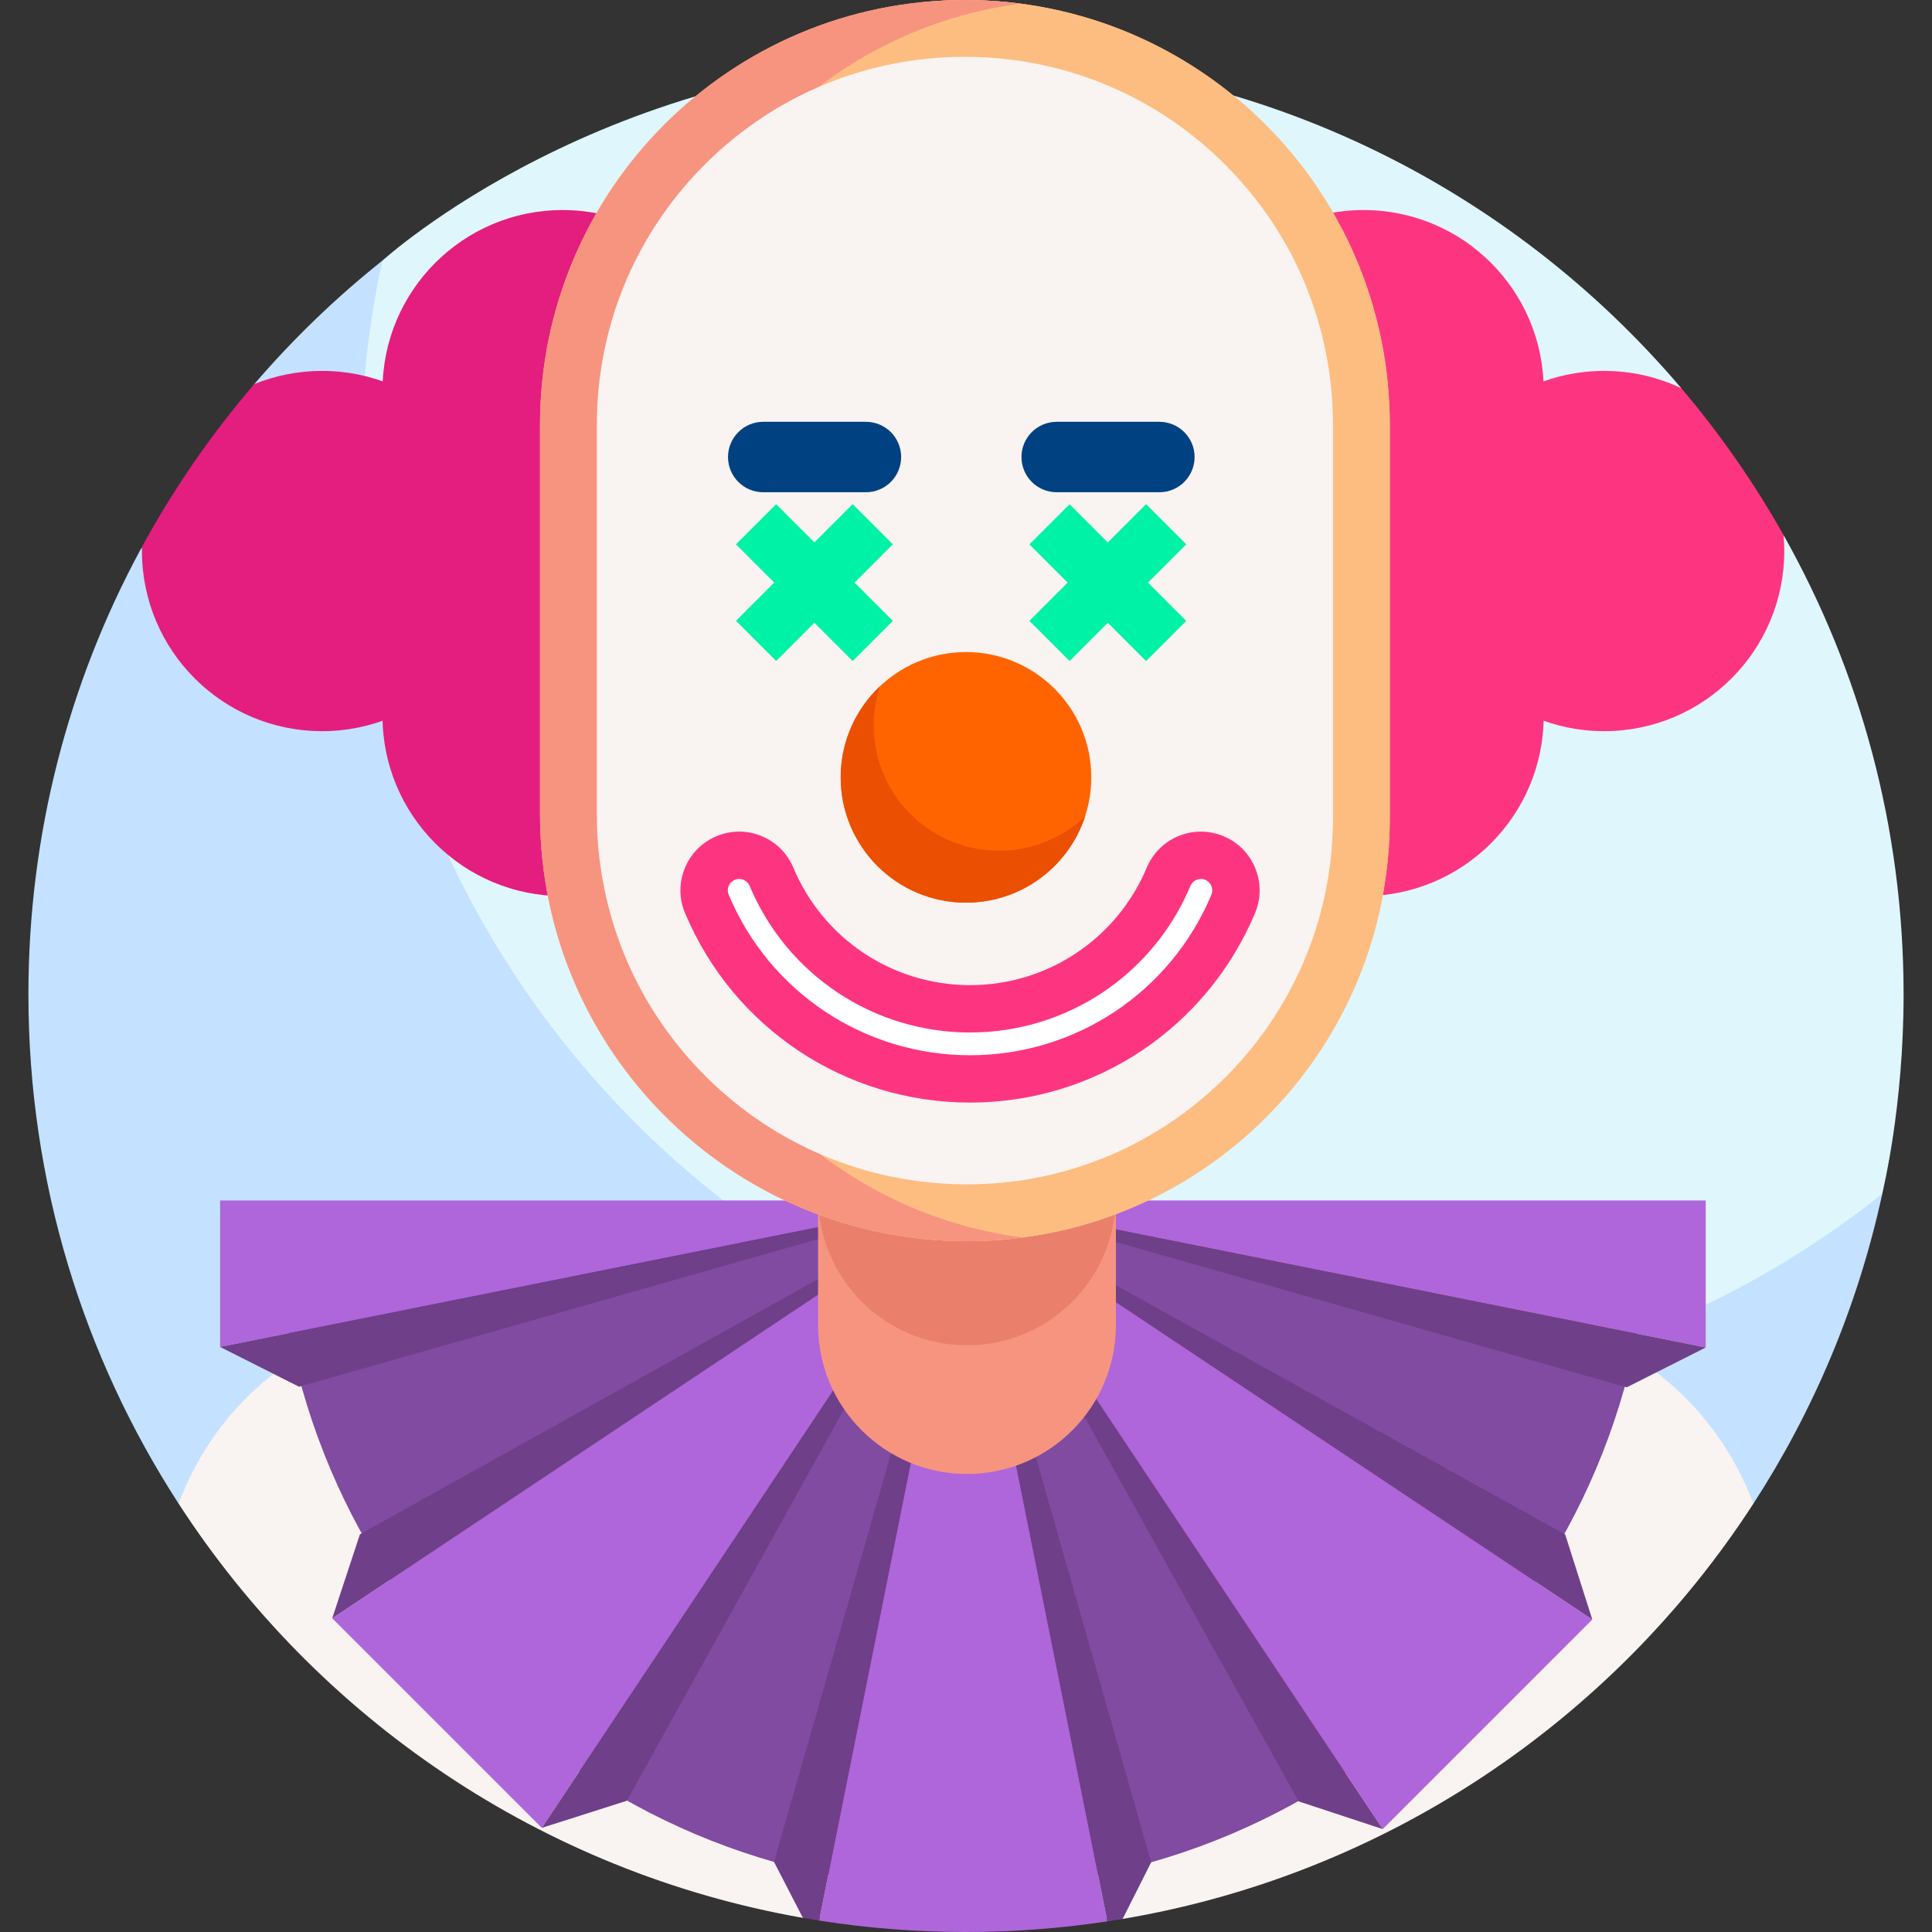 <svg id="Layer_1" enable-background="new 0 0 510 510" height="512" viewBox="0 0 510 510" width="512" xmlns="http://www.w3.org/2000/svg"><rect x="0" y="0" width="510" height="510" fill="#333333" stroke="none"/><g><g><path d="m470.823 141.263-37.983-8.184 10.973-30.605c-45.399-53.513-113.14-87.474-188.813-87.474-95.245 0-153.916 53.724-154.078 53.815 0 0-2.439 3.044-2.895 5.069-3.706 16.45-7.168 38.496-7.168 54.584 0 136.69 115.27 247.473 251.961 247.473 52.636 0 111.198-25.227 150.392-55.559.877-.679 3.659-5.238 3.659-5.238.172-1.055 5.63-22.786 5.63-52.643-.001-44.048-11.507-85.407-31.678-121.238z" fill="#dff6fd"/><path d="m342.798 368.953c-136.69 0-247.5-110.81-247.5-247.5 0-18.068 1.948-35.672 5.624-52.639-12.264 9.77-23.58 20.68-33.787 32.57l-30.124 43.83c-18.824 34.907-29.511 74.849-29.511 117.286 0 49.557 14.565 95.713 39.648 134.419l415.695.021c15.901-24.536 27.598-52.124 34.027-81.797-42.278 33.675-95.82 53.81-154.072 53.81z" fill="#c4e2ff"/></g><path d="m410.104 349.211c-.778-.196-1.561-.381-2.349-.555l-153.081-33.875-152.477 33.843c-.788.175-1.57.36-2.348.557-24.877 6.28-44.112 24.621-52.7 47.738 36.669 56.584 95.816 97.249 164.796 109.349l84.401.281c69.366-11.698 129.382-52.339 166.497-109.61-8.598-23.121-27.848-41.461-52.739-47.728z" fill="#f9f3f1"/><g><g><path d="m72.936 317.152c0 100.14 81.179 181.319 181.318 181.319s181.318-81.179 181.318-181.319z" fill="#814ba1"/></g><g><g><path d="m216.23 506.981c12.631 1.987 25.58 3.019 38.77 3.019 12.67 0 25.135-.958 37.322-2.807l-38.068-190.041z" fill="#af66da"/></g><g><path d="m211.945 506.268c1.424.25 2.852.487 4.284.712l38.025-189.829-49.934 174.353z" fill="#6f3f8a"/></g><g><path d="m292.322 507.193c1.345-.204 2.686-.419 4.023-.644l7.536-14.953-49.626-174.443z" fill="#6f3f8a"/></g></g><g><g><path d="m58.093 316.892v38.665l193.021-38.665z" fill="#af66da"/></g><g><path d="m58.093 355.557 20.849 10.507 174.443-49.627z" fill="#6f3f8a"/></g></g><g><g><path d="m256.471 316.892 193.791 38.819v-38.819z" fill="#af66da"/></g><g><path d="m450.262 355.711-20.849 10.507-174.443-49.627z" fill="#6f3f8a"/></g></g><g><g><path d="m365.005 482.838 55.323-55.323-165.754-110.431z" fill="#af66da"/></g><g><path d="m420.328 427.515-7.159-22.455-158.595-87.976z" fill="#6f3f8a"/></g><g><path d="m365.005 482.838-22.172-7.313-88.259-158.441z" fill="#6f3f8a"/></g></g><g><g><path d="m87.699 427.187 55.324 55.324 110.431-165.755z" fill="#af66da"/></g><g><path d="m143.023 482.511 22.455-7.16 87.976-158.595z" fill="#6f3f8a"/></g><g><path d="m87.699 427.187 7.313-22.172 158.442-88.259z" fill="#6f3f8a"/></g></g></g><g><g><circle cx="148.527" cy="102.999" fill="#e41e7f" r="47.555"/></g><g><circle cx="148.527" cy="188.996" fill="#e41e7f" r="47.555"/></g><g><path d="m85.023 97.906c-6.327 0-12.365 1.236-17.887 3.479-11.322 13.188-21.28 27.583-29.654 42.964-.008.369-.013.74-.013 1.112 0 26.264 21.291 47.554 47.555 47.554s47.555-21.291 47.555-47.554-21.293-47.555-47.556-47.555z" fill="#e41e7f"/></g></g><g><g><circle cx="359.947" cy="102.999" fill="#fd3581" r="47.555"/></g><g><circle cx="359.947" cy="188.996" fill="#fd3581" r="47.555"/></g><g><path d="m423.452 97.906c-26.264 0-47.555 21.291-47.555 47.554s21.291 47.554 47.555 47.554 47.555-21.291 47.555-47.554c0-1.414-.062-2.814-.183-4.197-7.771-13.805-16.829-26.788-27.01-38.789-6.173-2.929-13.076-4.568-20.362-4.568z" fill="#fd3581"/></g></g><g><g><g><g><path d="m255.263 389.09c-21.712 0-39.312-17.601-39.312-39.312v-88.053h78.624v88.053c0 21.711-17.601 39.312-39.312 39.312z" fill="#f79480"/></g></g></g></g><g><g><g><g><path d="m294.575 315.821v-44.298h-78.624v44.298c0 21.711 17.601 39.312 39.312 39.312 21.711 0 39.312-17.6 39.312-39.312z" fill="#ea806b"/></g></g></g></g><g><g><g><g><path d="m207.04 174.326v7.87c0 5.134 4.162 9.296 9.296 9.296 5.133 0 9.296-4.162 9.296-9.296v-7.87z" fill="#f79480"/></g></g></g></g><g><path d="m254.71 0c-61.945 0-112.161 50.216-112.161 112.161v102.767c0 61.973 49.957 112.04 111.436 112.697.136.002.27.012.406.014.29.002.581.003.871.003 2 0 3.988-.055 5.962-.159.029-.002.058-.002.087-.003-.002-.001-.003-.001-.005-.002 58.829-3.14 105.565-51.833 105.565-111.445v-103.872c.001-61.945-50.215-112.161-112.161-112.161z" fill="#fdbd81"/></g><g><path d="m254.711 0c-.93 0-1.858.011-2.782.034-45.387 1.105-81.295 38.918-81.295 84.318v158.744c0 45.161 35.465 82.894 80.598 84.466.915.032 1.833.053 2.754.063.136.002.27.012.406.014.29.002.581.003.871.003 2 0 3.988-.055 5.962-.159.029-.002.058-.002.087-.003-.002-.001-.003-.001-.005-.002 58.829-3.14 105.565-51.833 105.565-111.445v-103.872c0-61.945-50.216-112.161-112.161-112.161z" fill="#fdbd81"/></g><g><path d="m269.945 326.676c-55.158-7.188-97.999-54.36-97.999-111.748v-102.767c0-56.962 42.464-104.003 97.462-111.202-4.81-.63-9.715-.959-14.697-.959-61.945 0-112.161 50.216-112.161 112.161v102.767c0 61.973 49.957 112.04 111.436 112.697.136.002.27.012.406.014.29.002.581.003.871.003 2 0 3.988-.055 5.962-.159.029-.002.058-.002.087-.003-.002-.001-.003-.001-.005-.002 2.911-.156 5.791-.427 8.638-.802z" fill="#f79480"/></g><g><path d="m254.683 312.64c-.165-.006-.32-.011-.477-.013l-1.298-.021.101.002-.455-.011.156.004-.868-.026-.559-.021c-25.207-.998-48.771-11.581-66.354-29.801-17.656-18.296-27.379-42.384-27.379-67.824v-102.768c0-25.45 9.771-49.51 27.515-67.747 17.709-18.201 41.416-28.633 66.753-29.372l1.611-.034 1.281-.008 1.686.016c25.596.434 49.591 10.732 67.568 28.997 17.997 18.286 27.908 42.488 27.908 68.148v103.872c0 50.828-39.688 93.174-90.353 96.405l-1.155.068c-1.729.09-3.445.135-5.102.135z" fill="#f9f3f1"/></g><g><g><g><g><g><path d="m228.583 129.94h-27.109c-5.134 0-9.296-4.162-9.296-9.296 0-5.134 4.162-9.296 9.296-9.296h27.109c5.134 0 9.296 4.162 9.296 9.296-.001 5.134-4.162 9.296-9.296 9.296z" fill="#004281"/></g></g></g></g></g><g><g><g><g><g><path d="m306.047 129.94h-27.109c-5.134 0-9.296-4.162-9.296-9.296 0-5.134 4.162-9.296 9.296-9.296h27.109c5.134 0 9.296 4.162 9.296 9.296 0 5.134-4.162 9.296-9.296 9.296z" fill="#004281"/></g></g></g></g></g><g><path d="m256.066 291.054c-32.94 0-62.471-19.635-75.233-50.021-3.314-7.893.396-16.978 8.289-20.293 7.894-3.313 16.979.396 20.292 8.289 7.916 18.848 26.228 31.025 46.652 31.025s38.736-12.178 46.652-31.025c3.315-7.892 12.4-11.602 20.292-8.289 7.893 3.315 11.604 12.4 8.289 20.293-12.762 30.387-42.293 50.021-75.233 50.021z" fill="#fd3581"/></g><g><path d="m256.066 278.554c-27.894 0-52.9-16.628-63.708-42.361-.642-1.528.077-3.286 1.604-3.928 1.528-.643 3.286.077 3.928 1.604 9.87 23.501 32.706 38.686 58.176 38.686s48.307-15.185 58.176-38.686c.642-1.527 2.4-2.25 3.928-1.604 1.528.642 2.246 2.399 1.604 3.928-10.808 25.734-35.815 42.361-63.708 42.361z" fill="#fff"/></g><g><circle cx="255" cy="205.204" fill="#ff6400" r="33.075"/></g><g><path d="m263.714 224.567c-18.267 0-33.075-14.808-33.075-33.075 0-3.606.578-7.078 1.645-10.327-6.378 6.029-10.359 14.569-10.359 24.039 0 18.267 14.808 33.075 33.075 33.075 14.661 0 27.093-9.539 31.43-22.748-5.925 5.602-13.919 9.036-22.716 9.036z" fill="#eb4f02"/></g><g><g><path d="m193.241 146.289h43.575v15h-43.575z" fill="#00f2a6" transform="matrix(.707 -.707 .707 .707 -45.767 197.08)"/></g><g><path d="m207.528 132.001h15v43.575h-15z" fill="#00f2a6" transform="matrix(.707 -.707 .707 .707 -45.765 197.09)"/></g></g><g><g><path d="m270.705 146.289h43.575v15h-43.575z" fill="#00f2a6" transform="matrix(.707 -.707 .707 .707 -23.081 251.853)"/></g><g><path d="m284.992 132.001h15v43.575h-15z" fill="#00f2a6" transform="matrix(.707 -.707 .707 .707 -23.076 251.867)"/></g></g></g></svg>